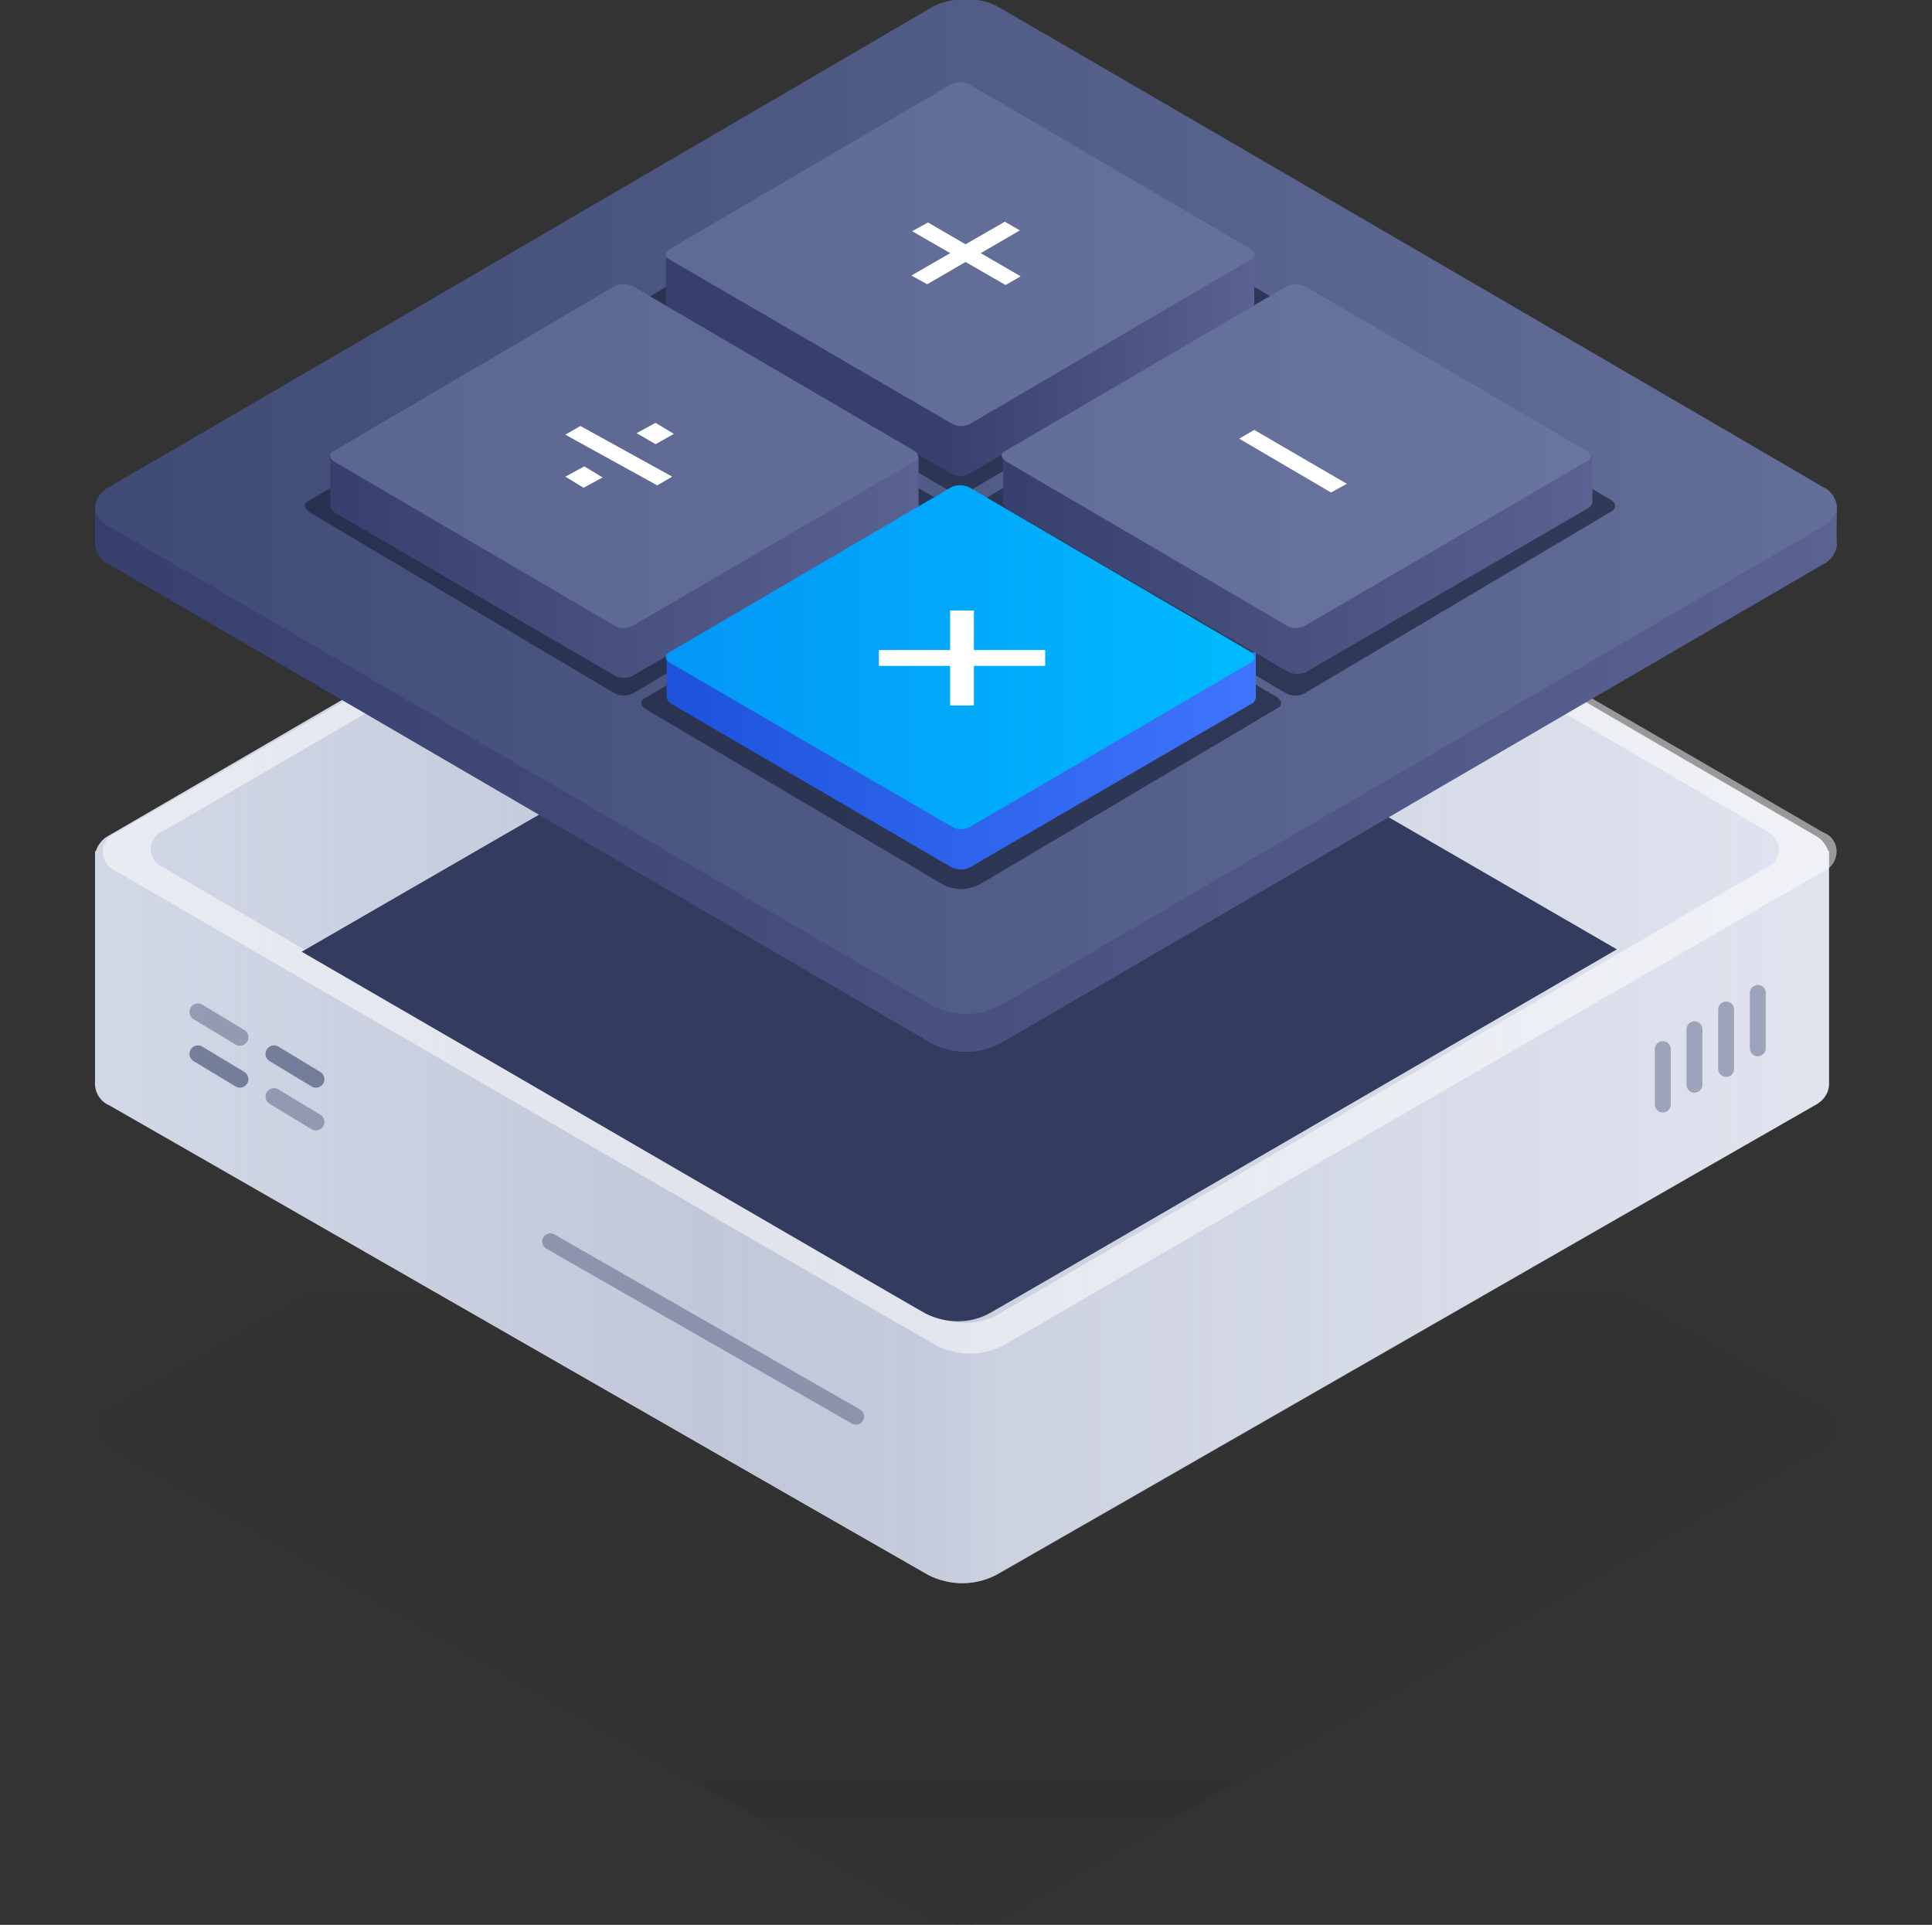 <svg class="svg-product" version="1.1"
    xmlns="http://www.w3.org/2000/svg" viewBox="0 0 244 243.1">
    <rect x="0" y="0" width="244" height="243.1" fill="#333333" stroke="none"/>
    <g class="svg-illustration-shadow">
        <path class="compute-cls-21" d="M122,117.5a9.07,9.07,0,0,0-4.3,1c-1.1.6-102.3,58.7-103.4,59.3a3,3,0,0,0-1.8,2.5h0a3.13,3.13,0,0,0,1.8,2.5c1.1.6,102.3,58.7,103.4,59.3a9.33,9.33,0,0,0,8.6,0c1.1-.6,102.3-58.7,103.4-59.3a3,3,0,0,0,1.8-2.5h0a3.13,3.13,0,0,0-1.8-2.5c-1.1-.6-102.3-58.7-103.4-59.3a10.43,10.43,0,0,0-4.3-1"></path>
    </g>
    <g class="svg-illustration-bottom">
        <path class="compute-st1" d="M231,107.9C231,107.9,231,108.1,231,107.9c0,0.1,0,0.1,0,0.2v29c-0.1,1.1-0.8,2-1.8,2.5c-1.1,0.6-102.3,58.7-103.4,59.3c-2.7,1.4-5.9,1.4-8.6,0c-1.1-0.6-102.3-58.7-103.4-59.3c-1-0.4-1.7-1.4-1.8-2.5V108l0,0l0,0v-0.5h0.1c0.3-0.9,0.9-1.6,1.7-2c1.1-0.6,102.3-59.6,103.4-60.2c2.7-1.4,5.9-1.4,8.6,0c1.1,0.6,102.3,59.6,103.4,60.2
												c0.8,0.4,1.4,1.1,1.7,2h0.1V107.9z"></path>
        <path class="compute-st2" d="M231.1,107.9C231.1,107.9,231.1,108.1,231.1,107.9c0,0.1,0,0.1,0,0.2v29c-0.1,1.1-0.8,2-1.8,2.5c-1.1,0.6-102.3,58.7-103.4,59.3c-2.7,1.4-5.9,1.4-8.6,0c-1.1-0.6-102.3-58.7-103.4-59.3c-1-0.4-1.7-1.4-1.8-2.5V108l0,0l0,0v-0.5h0.1c0.3-0.9,0.9-1.6,1.7-2c1.1-0.6,102.3-59.6,103.4-60.2c2.7-1.4,5.9-1.4,8.6,0c1.1,0.6,102.3,59.6,103.4,60.2
												c0.8,0.4,1.4,1.1,1.7,2h0.1V107.9z"></path>
        <path class="compute-st3" d="M230.2,110.1c-1.1.6-102.3,59.1-103.4,59.8a9.33,9.33,0,0,1-8.6,0c-1.1-.6-102.3-59.1-103.4-59.8a2.7,2.7,0,0,1-1.7-3.3,2.86,2.86,0,0,1,1.7-1.7c1.1-.6,102.3-59.1,103.4-59.8a9.33,9.33,0,0,1,8.6,0c1.1.6,102.3,59.1,103.4,59.8a2.56,2.56,0,0,1,1.6,3.3A2.68,2.68,0,0,1,230.2,110.1Zm-7.2-5.2c-1-.6-96-55.9-97.1-56.5a8.9,8.9,0,0,0-8.1,0c-1,.6-96,55.9-97.1,56.5a2.5,2.5,0,0,0,0,4.7c1,.6,96.1,55.9,97.1,56.5a8.9,8.9,0,0,0,8.1,0c1-.6,96.1-55.9,97.1-56.5a2.45,2.45,0,0,0,1.5-3.2A3.11,3.11,0,0,0,223,104.9Z"></path>
        <path class="compute-st4" d="M116.9,165.9c-0.8-0.4-50.8-29.5-78.8-45.7c30.3-17.5,78.3-45.2,79-45.7c2.7-1.4,5.9-1.4,8.6,0c0.8,0.4,48.1,27.8,78.5,45.4c-27.9,16.2-78.5,45.6-79.3,46C122.5,167.2,119.5,167.2,116.9,165.9z"></path>
        <g>
            <path class="compute-st5" d="M25,127.8l5.3,3.2"></path>
            <path class="compute-st6" d="M25,133.1l5.3,3.2"></path>
            <path class="compute-st6" d="M34.6,133.1l5.3,3.2"></path>
            <path id="Kształt_2147_kopia_2-2" class="compute-st5" d="M34.6,138.5l5.3,3.2"></path>
        </g>
        <g>
            <path class="compute-st7" d="M210,132.5v7"></path>
            <path class="compute-st7" d="M214,130v7"></path>
            <path class="compute-st7" d="M218,127.5v7.5"></path>
            <path class="compute-st7" d="M222,125.4v7"></path>
        </g>
        <path class="compute-st8" d="M69.5,156.8l38.6,22.1"></path>
    </g>
    <g class="svg-illustration-top">
        <path class="compute-st9" d="M232,64.1L12,63.7c0,0,0,3.6,0,5.1l0,0c0.1,1.1,0.8,2.1,1.8,2.5c1.1,0.6,102.8,59.9,103.9,60.5c2.7,1.4,5.9,1.4,8.6,0c1.1-0.6,102.8-59.9,103.9-60.5c1-0.5,1.7-1.4,1.8-2.5l0,0C231.9,67.7,232,64.1,232,64.1"></path>
        <path class="compute-st10" d="M122-0.1c-1.5,0-3,0.3-4.3,1c-1.1,0.7-102.8,60-103.9,60.6c-1,0.5-1.7,1.4-1.8,2.5l0,0c0.1,1.1,0.8,2.1,1.8,2.5c1.1,0.6,102.8,59.9,103.9,60.5c2.7,1.4,5.9,1.4,8.6,0c1.1-0.6,102.8-59.9,103.9-60.5c1-0.5,1.7-1.4,1.8-2.5l0,0c-0.1-1.1-0.8-2.1-1.8-2.5C229.1,60.8,127.4,1.6,126.3,1C125,0.2,123.5-0.1,122-0.1"></path>
        <g id="buttons">
            <g id="blocks">
                <path class="compute-st11" d="M203.5,64.6l-38.8,23c-0.8,0.4-1.7,0.3-2.4-0.1l-38.4-22.7c-0.7-0.4-0.8-1.1-0.2-1.4l38.8-23c0.8-0.4,1.7-0.3,2.4,0.1l38.5,22.6C204.1,63.5,204.2,64.2,203.5,64.6z M122.3,62.1c-0.8,0.4-1.7,0.3-2.4-0.1L81.5,39.3c-0.7-0.4-0.8-1.1-0.2-1.4l38.8-23c0.8-0.4,1.7-0.3,2.4,0.1l38.4,22.7c0.7,0.4,0.8,1.1,0.2,1.4L122.3,62.1z M118.7,64.6l-38.8,23
																c-0.8,0.4-1.7,0.3-2.4-0.1L39.1,64.7c-0.7-0.4-0.8-1.1-0.2-1.4l38.8-23c0.8-0.4,1.7-0.3,2.4,0.1l38.4,22.7C119.2,63.5,119.3,64.2,118.7,64.6z M120.3,65.3c0.8-0.4,1.7-0.3,2.4,0.1L161.2,88c0.7,0.4,0.8,1.1,0.2,1.4l-37.5,22.2c-1.6,0.9-3.5,0.9-5,0l-37.3-22c-0.7-0.4-0.8-1.1-0.2-1.4L120.3,65.3z"></path>
                <path class="compute-st12" d="M84.1,37.9v-5.3h74.3v5.3c0.1,0.4-0.1,0.9-0.4,1.1l-35.7,20.9c-0.7,0.3-1.6,0.3-2.2-0.1L84.7,39.2C84.2,38.9,84,38.4,84.1,37.9z"></path>
                <path class="compute-st13" d="M41.7,63.4v-5.8l74.3,0.1v5.8c0.1,0.4-0.1,0.9-0.4,1.1L79.8,85.4c-0.7,0.3-1.6,0.3-2.2-0.1L42.2,64.7C41.8,64.4,41.6,63.9,41.7,63.4z"></path>
                <path class="compute-st14" d="M126.7,63v-5.3h74.4V63c0.1,0.4-0.1,0.9-0.4,1.1l-35.8,20.8c-0.7,0.3-1.6,0.3-2.3-0.1l-35.4-20.5C126.8,64,126.6,63.5,126.7,63z"></path>
                <path class="compute-st15" d="M84.5,31.5l35.7-20.9c0.7-0.3,1.6-0.3,2.3,0.1l35.4,20.7c0.7,0.4,0.7,1,0.2,1.3l-35.7,20.9c-0.7,0.3-1.6,0.3-2.2-0.1L84.6,32.8C84,32.4,83.9,31.9,84.5,31.5z M126.9,57l35.7-20.9c0.7-0.3,1.6-0.3,2.3,0.1l35.4,20.7c0.7,0.4,0.7,1,0.2,1.3l-35.8,20.9c-0.7,0.3-1.6,0.3-2.2-0.1l-35.4-20.7C126.4,57.9,126.3,57.3,126.9,57L126.9,57z
																 M42.1,57l35.6-20.9c0.7-0.3,1.6-0.3,2.3,0.1l35.4,20.7c0.7,0.4,0.7,1,0.2,1.3L79.8,79.1c-0.7,0.3-1.6,0.3-2.2-0.1L42.2,58.3C41.6,57.9,41.5,57.3,42.1,57L42.1,57z"></path>
                <path class="compute-st16" d="M84.2,87.7v-5.3h74.4v5.3c0.1,0.4-0.1,0.9-0.4,1.1l-35.8,20.8c-0.7,0.3-1.6,0.3-2.3-0.1L84.8,88.9C84.3,88.6,84.1,88.1,84.2,87.7z"></path>
                <path class="compute-st17" d="M84.5,82.4l35.7-20.9c0.7-0.3,1.6-0.3,2.3,0.1l35.4,20.7c0.7,0.4,0.7,1,0.2,1.3l-35.7,20.9c-0.7,0.3-1.6,0.3-2.2-0.1L84.6,83.7C84,83.4,83.9,82.8,84.5,82.4z"></path>
            </g>
            <g id="icons">
                <path class="compute-st18" d="M115.2,29.2l2-1.1l11.7,6.8L127,36L115.2,29.2z"></path>
                <path class="compute-st18" d="M126.9,28l1.9,1.1l-11.7,6.8l-2-1.1L126.9,28z"></path>
                <path class="compute-st18" d="M156.5,55.4l1.9-1.1l11.7,6.8l-2,1.1L156.5,55.4z"></path>
                <path class="compute-st18" d="M83,61.3l-11.6-6.4l1.9-1.1l11.6,6.4L83,61.3z M76.1,60.3l-2.4,1.3l-2.3-1.4l2.4-1.3L76.1,60.3z"></path>
                <path class="compute-st18" d="M85.1,54.8l-2.3,1.3l-2.4-1.4l2.4-1.3L85.1,54.8z"></path>
                <path class="compute-st19" d="M116.7,77.8l2-1.1l11.7,6.8l-1.9,1.1L116.7,77.8z M111.1,81.2l2-1.1l11.7,6.8l-1.9,1.1L111.1,81.2z"></path>
                <path class="compute-st20" d="M132,84.1l-9,0l0,5l-3,0v-5h-9v-2l9,0l0-5l3,0v5h9V84.1z"></path>
            </g>
        </g>
    </g>
    <defs>
        <linearGradient id="compute-gradient_1" gradientUnits="userSpaceOnUse" x1="84.075" y1="402.357" x2="158.426" y2="402.357" gradientTransform="matrix(1 0 0 1 0 -356)">
            <stop offset="0" style="stop-color:#373F6E"></stop>
            <stop offset="0.46" style="stop-color:#373F6E"></stop>
            <stop offset="1" style="stop-color:#5A6291"></stop>
        </linearGradient>
        <linearGradient id="compute-gradient_2" gradientUnits="userSpaceOnUse" x1="41.675" y1="427.583" x2="116.026" y2="427.583" gradientTransform="matrix(1 0 0 1 0 -356)">
            <stop offset="0" style="stop-color:#373F6E"></stop>
            <stop offset="1" style="stop-color:#5A6291"></stop>
        </linearGradient>
        <linearGradient id="compute-gradient_3" gradientUnits="userSpaceOnUse" x1="126.674" y1="427.407" x2="201.126" y2="427.407" gradientTransform="matrix(1 0 0 1 0 -356)">
            <stop offset="0" style="stop-color:#373F6E"></stop>
            <stop offset="1" style="stop-color:#5A6291"></stop>
        </linearGradient>
        <linearGradient id="compute-gradient_5" gradientUnits="userSpaceOnUse" x1="41.697" y1="400.85" x2="200.853" y2="400.85" gradientTransform="matrix(1 0 0 1 0 -356)">
            <stop offset="0" style="stop-color:#5B6791"></stop>
            <stop offset="1" style="stop-color:#69759F"></stop>
        </linearGradient>
        <linearGradient id="compute-gradient_4" gradientUnits="userSpaceOnUse" x1="84.175" y1="452.107" x2="158.626" y2="452.107" gradientTransform="matrix(1 0 0 1 0 -356)">
            <stop offset="0" style="stop-color:#1D53DA"></stop>
            <stop offset="1" style="stop-color:#3F75FC"></stop>
        </linearGradient>
        <linearGradient id="compute-gradient_6" gradientUnits="userSpaceOnUse" x1="84.097" y1="439" x2="158.334" y2="439" gradientTransform="matrix(1 0 0 1 0 -356)">
            <stop offset="0" style="stop-color:#0397F6"></stop>
            <stop offset="1" style="stop-color:#00BAFF"></stop>
        </linearGradient>
        <linearGradient id="compute-gradient_7" gradientUnits="userSpaceOnUse" x1="12" y1="419.933" x2="232" y2="419.933" gradientTransform="matrix(1 0 0 1 0 -356)">
            <stop offset="5.139655e-03" style="stop-color:#3F4B75"></stop>
            <stop offset="1" style="stop-color:#636F99"></stop>
        </linearGradient>
        <linearGradient id="compute-gradient_10" gradientUnits="userSpaceOnUse" x1="12" y1="478.1" x2="231" y2="478.1" gradientTransform="matrix(1 0 0 1 0 -356)">
            <stop offset="0.48" style="stop-color:#D2D8E6"></stop>
            <stop offset="0.52" style="stop-color:#E0E4EF"></stop>
        </linearGradient>
        <linearGradient id="compute-gradient_9" gradientUnits="userSpaceOnUse" x1="12.094" y1="478.069" x2="231.094" y2="478.069" gradientTransform="matrix(1 0 0 1 0 -356)">
            <stop offset="0" style="stop-color:#BBC1D4;stop-opacity:0"></stop>
            <stop offset="0.35" style="stop-color:#BBC1D4;stop-opacity:0.7"></stop>
            <stop offset="1" style="stop-color:#BBC1D4;stop-opacity:0"></stop>
        </linearGradient>
        <linearGradient id="compute-gradient_8" gradientUnits="userSpaceOnUse" x1="12" y1="454.297" x2="232" y2="454.297" gradientTransform="matrix(1 0 0 1 0 -356)">
            <stop offset="0" style="stop-color:#373F6E"></stop>
            <stop offset="1" style="stop-color:#5A6291"></stop>
        </linearGradient>
        <linearGradient id="compute-gradient_17" x1="122.26" y1="-395.29" x2="122.26" y2="-520.94" gradientTransform="matrix(1, 0, 0, -1, 0, -278)" gradientUnits="userSpaceOnUse">
            <stop offset="0" stop-color="#13151e" stop-opacity="0"></stop>
            <stop offset="1" stop-color="#131532"></stop>
        </linearGradient>
        <style type="text/css">
		.compute-st0 {
			opacity: 8.000000e-02;
			fill: #001855;
			enable-background: new;
		}

		.compute-st1 {
			fill: url(#compute-gradient_10);
		}

		.compute-st2 {
			fill: url(#compute-gradient_9);
		}

		.compute-st3 {
			fill: #FFFFFF;
			fill-opacity: 0.5;
		}

		.compute-st4 {
			fill: #333C5E;
		}

		.compute-st5 {
			opacity: 0.32;
			fill: none;
			stroke: #142149;
			stroke-width: 2.139;
			stroke-linecap: round;
			stroke-linejoin: round;
			enable-background: new;
		}

		.compute-st6 {
			opacity: 0.48;
			fill: none;
			stroke: #142149;
			stroke-width: 2.139;
			stroke-linecap: round;
			stroke-linejoin: round;
			enable-background: new;
		}

		.compute-st7 {
			opacity: 0.32;
			fill: none;
			stroke: #142149;
			stroke-width: 2.009;
			stroke-linecap: round;
			stroke-linejoin: round;
			enable-background: new;
		}

		.compute-st8 {
			opacity: 0.32;
			fill: none;
			stroke: #142149;
			stroke-width: 2.06;
			stroke-linecap: round;
			stroke-linejoin: round;
			enable-background: new;
		}

		.compute-st9 {
			fill: url(#compute-gradient_8);
		}

		.compute-st10 {
			fill: url(#compute-gradient_7);
		}

		.compute-st11 {
			opacity: 0.7;
			fill: #1D2540;
			enable-background: new;
		}

		.compute-st12 {
			fill: url(#compute-gradient_1);
		}

		.compute-st13 {
			fill: url(#compute-gradient_2);
		}

		.compute-st14 {
			fill: url(#compute-gradient_3);
		}

		.compute-st15 {
			fill: url(#compute-gradient_5);
		}

		.compute-st16 {
			fill: url(#compute-gradient_4);
		}

		.compute-st17 {
			fill: url(#compute-gradient_6);
		}

		.compute-st18 {
			fill: #FFFFFF;
		}

		.compute-st19 {
			display: none;
			fill: #FFFFFF;
		}

		.compute-st20 {
			fill-rule: evenodd;
			clip-rule: evenodd;
			fill: #FFFFFF;
		}

		.compute-cls-21 {
			opacity: 0.08;
			fill: url(#compute-gradient_17);
		}

		</style>
    </defs>
</svg>